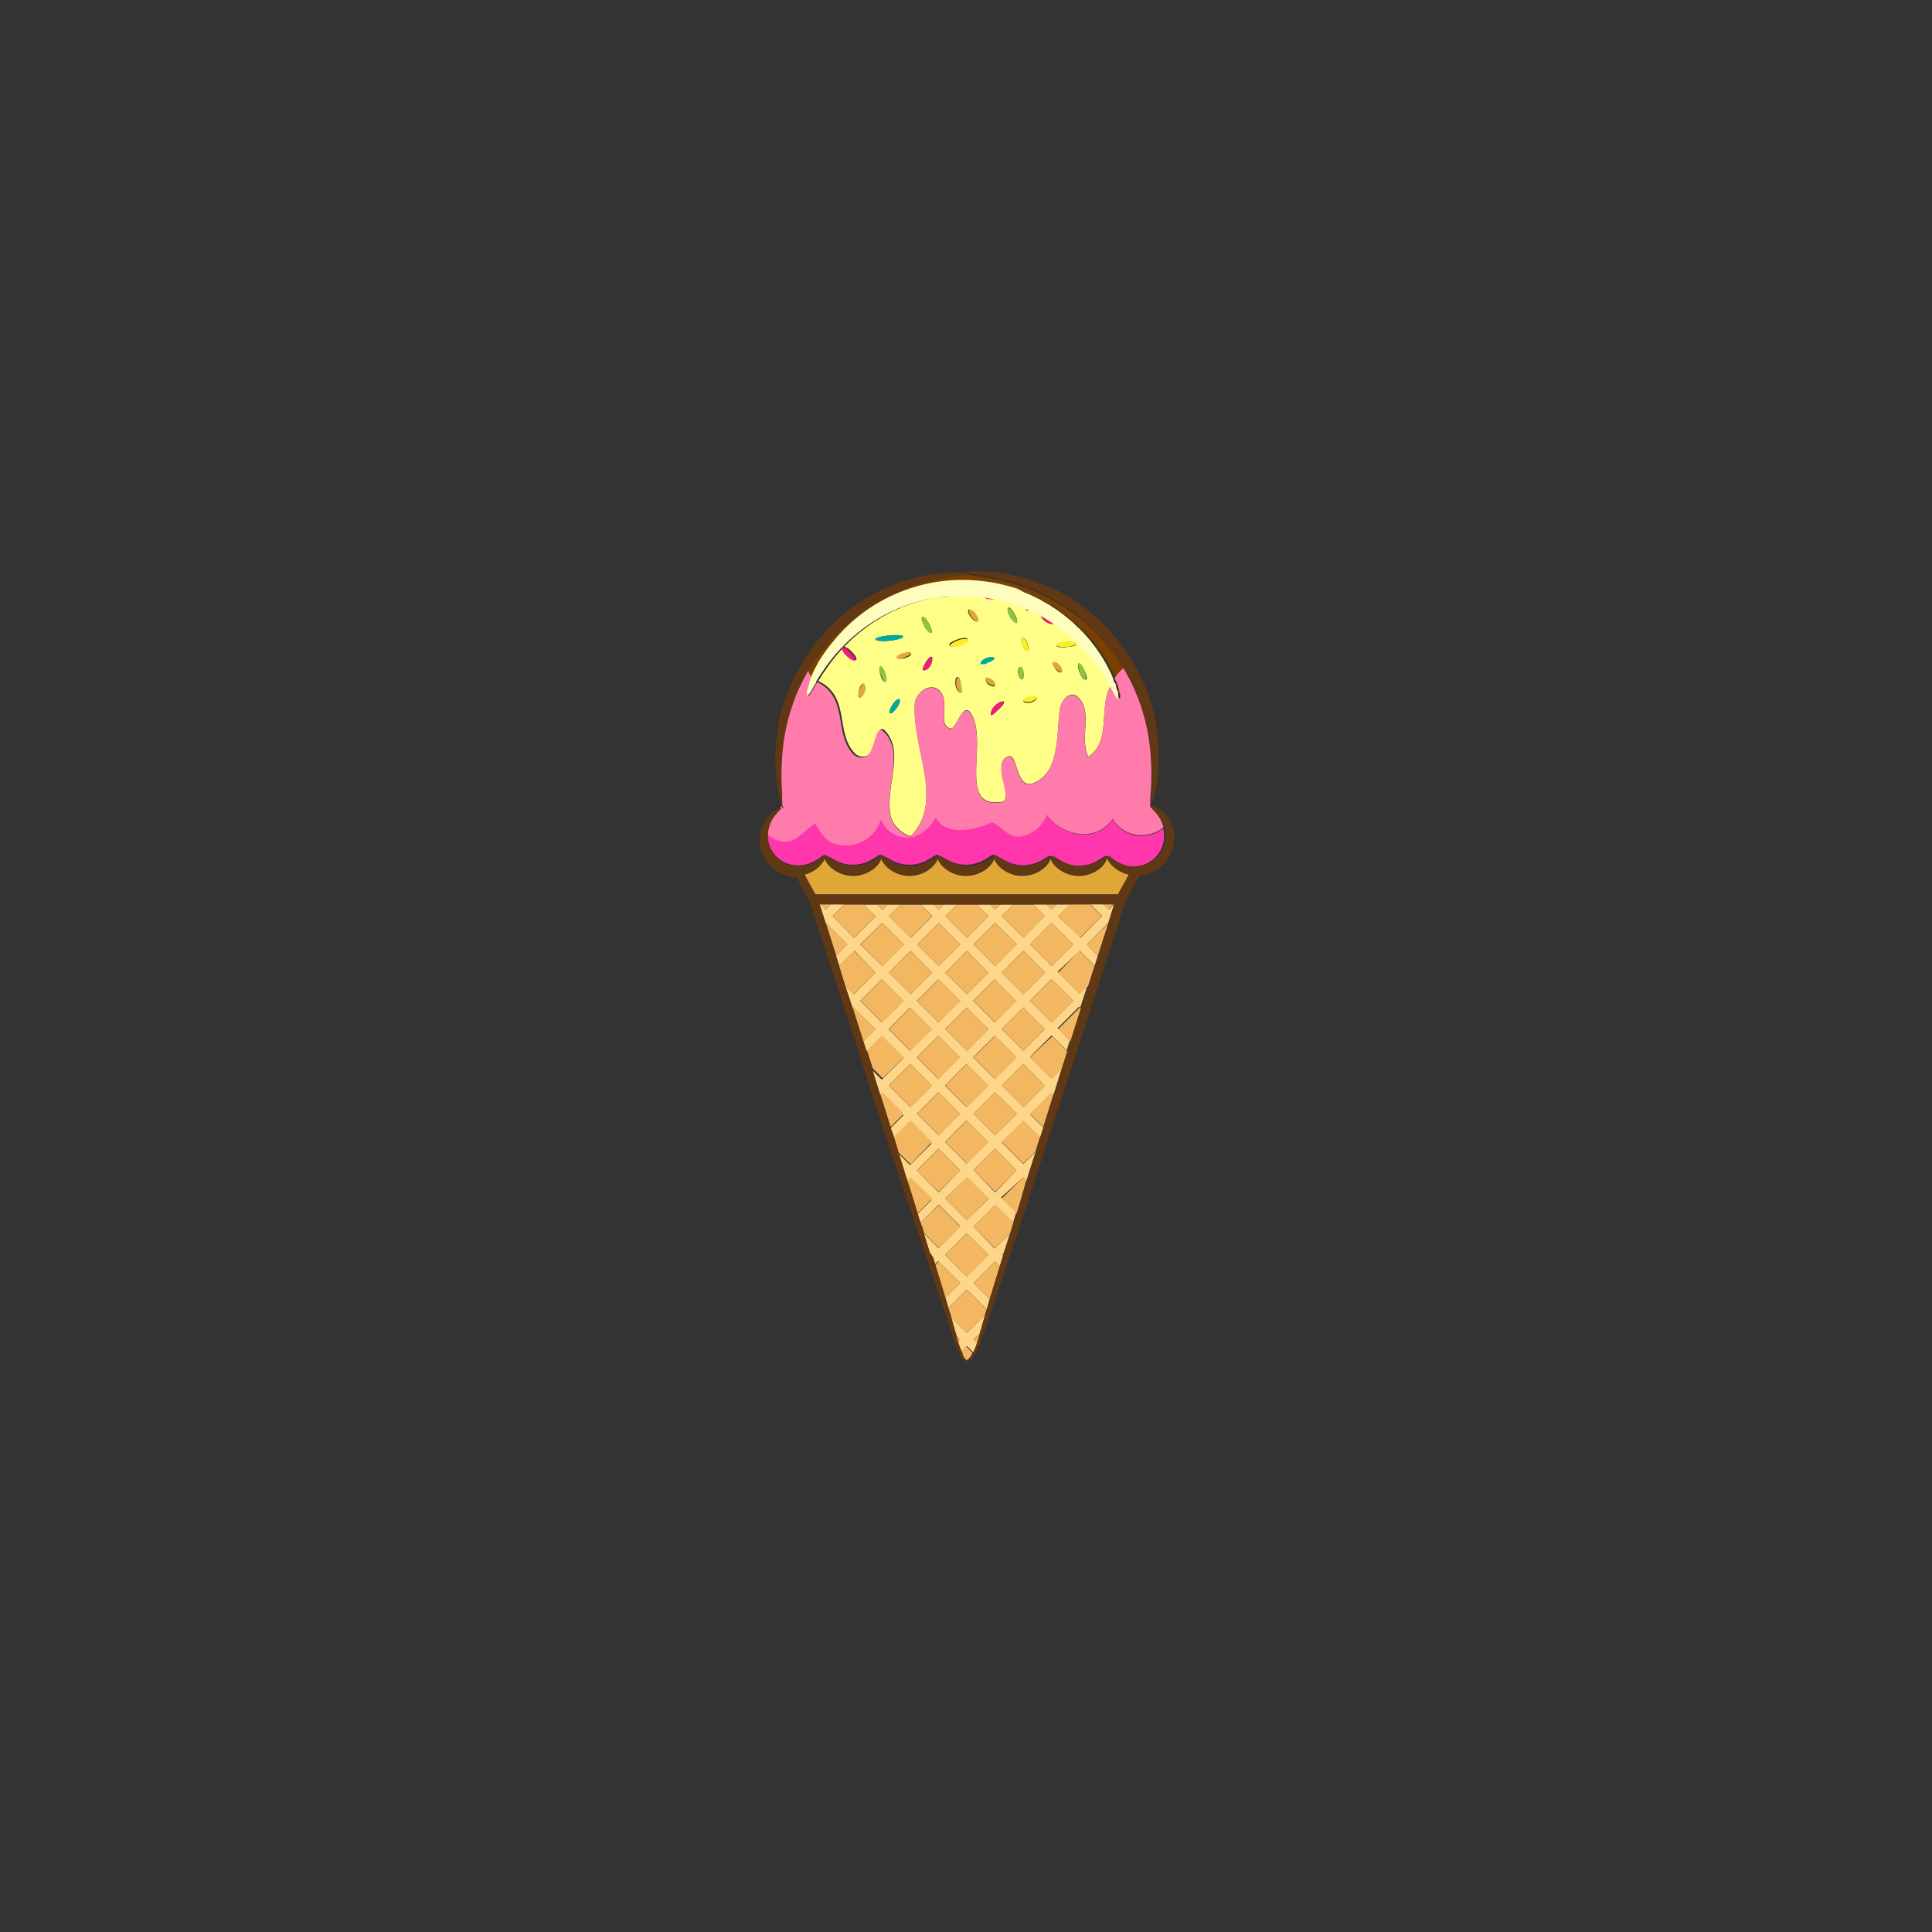 <svg xmlns="http://www.w3.org/2000/svg" xmlns:xlink="http://www.w3.org/1999/xlink" viewBox="0 0 128 128"><rect x="0" y="0" width="128" height="128" fill="#333333" stroke="none"/><defs><style>.cls-1,.cls-2{fill:none;}.cls-1{clip-rule:evenodd;}.cls-3{isolation:isolate;}.cls-4{clip-path:url(#clip-path);}.cls-5{clip-path:url(#clip-path-2);}.cls-6{fill:url(#linear-gradient);}.cls-7,.cls-8{opacity:0.52;mix-blend-mode:screen;}.cls-7{fill:url(#linear-gradient-2);}.cls-8{fill:url(#linear-gradient-3);}.cls-12,.cls-9{opacity:0.5;}.cls-10{clip-path:url(#clip-path-3);}.cls-11,.cls-12,.cls-13,.cls-14,.cls-15{fill-rule:evenodd;}.cls-11{fill:url(#Áåçûìÿííûé_ãðàäèåíò_97);}.cls-12,.cls-13{mix-blend-mode:multiply;}.cls-12{fill:url(#Áåçûìÿííûé_ãðàäèåíò_36);}.cls-13{opacity:0.3;fill:url(#Áåçûìÿííûé_ãðàäèåíò_36-2);}.cls-14{fill:url(#Áåçûìÿííûé_ãðàäèåíò_48);}.cls-15{fill:url(#Áåçûìÿííûé_ãðàäèåíò_83);}.cls-16{clip-path:url(#clip-path-4);}.cls-17{clip-path:url(#clip-path-5);}.cls-18{fill:#f6a1a6;}.cls-19{fill:#fdd689;}.cls-20{fill:#f3b761;}.cls-21{fill:#e0a736;}.cls-22{fill:#7b3f00;}.cls-23{fill:#ff8;}.cls-24{fill:#ff36ac;}.cls-25{fill:#ff7bac;}.cls-26{fill:#603813;}.cls-27{fill:#00a99d;}.cls-28{fill:#8cc63f;}.cls-29{fill:#fcee21;}.cls-30{fill:#ed1e79;}.cls-31{fill:#fffdbd;}</style><clipPath id="clip-path"><polygon class="cls-1" points="-105.49 -454.27 228.37 -454.27 228.37 -88.03 -105.49 -88.03 -105.49 -454.27 -105.49 -454.27"/></clipPath><clipPath id="clip-path-2"><rect class="cls-2" x="-325.22" y="-459.03" width="778.44" height="437.87"/></clipPath><linearGradient id="linear-gradient" x1="65.29" y1="-507.8" x2="65.29" y2="46.05" gradientUnits="userSpaceOnUse"><stop offset="0.01" stop-color="#7e1411"/><stop offset="1" stop-color="#6f002d"/></linearGradient><linearGradient id="linear-gradient-2" x1="1791.07" y1="-326.78" x2="2011.95" y2="-531.82" gradientTransform="matrix(-2.38, -0.48, -0.36, 1.78, 3931.25, 1380)" gradientUnits="userSpaceOnUse"><stop offset="0" stop-color="#b8b7b7" stop-opacity="0"/><stop offset="0.08" stop-color="#c2c1c1" stop-opacity="0.14"/><stop offset="0.22" stop-color="#d2d1d1" stop-opacity="0.37"/><stop offset="0.36" stop-color="#e0dfdf" stop-opacity="0.56"/><stop offset="0.5" stop-color="#ebebeb" stop-opacity="0.72"/><stop offset="0.63" stop-color="#f4f4f4" stop-opacity="0.84"/><stop offset="0.77" stop-color="#fafafa" stop-opacity="0.93"/><stop offset="0.89" stop-color="#fefefe" stop-opacity="0.98"/><stop offset="1" stop-color="#fff"/></linearGradient><linearGradient id="linear-gradient-3" x1="815.66" y1="-592.44" x2="1036.53" y2="-797.48" gradientTransform="matrix(2.38, -0.48, 0.36, 1.78, -1363.66, 1380)" xlink:href="#linear-gradient-2"/><clipPath id="clip-path-3"><rect class="cls-2" x="-325.22" y="-163.19" width="778.44" height="152.04"/></clipPath><linearGradient id="Áåçûìÿííûé_ãðàäèåíò_97" x1="-382.96" y1="-4.35" x2="498.33" y2="-4.35" gradientUnits="userSpaceOnUse"><stop offset="0" stop-color="#65028e"/><stop offset="1" stop-color="#9f2b84"/></linearGradient><linearGradient id="Áåçûìÿííûé_ãðàäèåíò_36" x1="71.91" y1="93.98" x2="71.91" y2="-80.6" gradientUnits="userSpaceOnUse"><stop offset="0" stop-color="#770064"/><stop offset="1" stop-color="#ba74ae"/></linearGradient><linearGradient id="Áåçûìÿííûé_ãðàäèåíò_36-2" x1="70.73" y1="107.6" x2="70.73" y2="-44.95" xlink:href="#Áåçûìÿííûé_ãðàäèåíò_36"/><linearGradient id="Áåçûìÿííûé_ãðàäèåíò_48" x1="64" y1="105.97" x2="64" y2="-124.39" gradientUnits="userSpaceOnUse"><stop offset="0.01" stop-color="#9c0244"/><stop offset="1" stop-color="#ff023e"/></linearGradient><linearGradient id="Áåçûìÿííûé_ãðàäèåíò_83" x1="-377.17" y1="30.21" x2="496.53" y2="30.21" gradientUnits="userSpaceOnUse"><stop offset="0" stop-color="#fc6b42"/><stop offset="0.89" stop-color="#ffe036"/><stop offset="0.97" stop-color="#ffa136"/></linearGradient><clipPath id="clip-path-4"><polygon class="cls-1" points="334.43 -454.27 669.43 -454.27 669.43 -88.03 334.43 -88.03 334.43 -454.27 334.43 -454.27"/></clipPath><clipPath id="clip-path-5"><rect class="cls-2" x="32" y="-579.12" width="940" height="528.75"/></clipPath></defs><g class="cls-3"><g id="Layer_1" data-name="Layer 1"><g class="cls-4"><g class="cls-5"><rect class="cls-6" x="-422.08" y="-507.8" width="974.75" height="553.85"/><rect class="cls-2" x="-421.23" y="-501.66" width="973.53" height="547.34"/><polygon class="cls-7" points="-644.49 -560.36 -274.41 60.14 32.15 11.21 -602.72 -571.07 -644.49 -560.36"/><polygon class="cls-8" points="796.71 -565.08 426.63 55.41 120.07 6.48 754.95 -575.79 796.71 -565.08"/><rect class="cls-2" x="-422.53" y="-503.76" width="973.06" height="547.34"/><g class="cls-9"><rect x="-422.53" y="-503.76" width="973.06" height="547.34"/></g></g><g class="cls-10"><path class="cls-11" d="M496.53,112.35A191.11,191.11,0,0,1,457,107.59h0c-14.51-3.19-25.71-6.6-47.91-5.49-20.13,1-27,2.39-34.32,3.87a209,209,0,0,1-28.82,3.9c-16.76,1.34-38.29.71-58.24-.22h-.06c-20.63-1-39.55-2.2-49.84-1.88-10,.3-20.9,1.67-34.85,2.84h-.09a477.85,477.85,0,0,1-55.19,1.52c-45.52-1.27-48.3-6.1-54.27-7a93.84,93.84,0,0,0-11-.82h-.06c-5.64-.18-12.23-.08-18.41.36a51.45,51.45,0,0,0-14,3,91,91,0,0,1-11.53,3.31c-10.67,2.2-35.42.21-38.81-.86s-3.43-5.22-8-6.26-34.67-1.26-43.78.2c-5.91,1-13.24,3-23.55,4.81a190.87,190.87,0,0,1-19.57,2.32c-21.52,1.47-55.84,1.26-64.95,0-5.82-.8-7.68-2.63-9.31-4a6.64,6.64,0,0,0-3.22-1.81c-4-.84-40.94-1.68-56.88-.43s-17.05,3.78-44.37,5.05c-23.11,1.08-58.08-.19-68.22-.6l-.65,0-.65,0-1.57-.07L-383-118.7c14-2.52,872.27-4.29,879.49,1.67C500.58-113.71,496.53,112.35,496.53,112.35Z"/><path class="cls-12" d="M-348.88,87s65.25-22,83.18-23.38,29.87,3.31,55.26,0,24.19-27.06,24.19-27.06,95-29.29,128-30.71c0,0,15.85,11.8,31.53,13.18S-4.33,2-4.33,2a167.21,167.21,0,0,1,57.9-3s4,8.25,30.55,5.21C84.12,4.19,99-.5,124.94,2s78.78,17.66,78.78,17.66,32.18,7.64,46,7,12.55-4.46,12.55-4.46S316.05,36.4,334,44.38s40,27.81,40,27.81S405.66,95,424.33,93.94,457,77.14,457,77.14L494.66,26.6,91.64-80.6l-294.3,23.19L-350.84-1Z"/><path class="cls-13" d="M57.34,107.6S60.19-11.91,65.8-44.95c0,0-10.35,123.17,18.32,149.06Z"/><path class="cls-14" d="M513.2-4.34,498.33,9.81s-1.8,19.7-13.51,26.79c0,0-25.39,38.34-57.49,47.7,0,0-20.87-1.54-92.91-45.52,0,0-1.57-.5-4.32-1.32-8.81-2.66-29.62-8.81-48.42-13.36,0,0-21.87-9.3-32-16-4.47-3-11-1.55-24.33-.08a286.78,286.78,0,0,1-30.69,1.76c-30,.14-51.43-8-66.8-10.83a51.86,51.86,0,0,0-8.25-1c-5.06-.13-8.78,0-12.21.2a173.39,173.39,0,0,1-27.28.27C65.47-2.44,57.23-6.3,44.25-8.83A123,123,0,0,0,23.85-11C11-11.46,6.29-10.53,4.31-9.18,2-7.67,3.1-5.61-.5-4.34S-19.36-2.23-35.12-1.52C-49.81-.87-64.83-.33-70.8.19c-8.63.78-19,5.36-30.86,9.63a163.27,163.27,0,0,1-16.17,5c-19.07,4.67-71.71,14-108.66,11.8A270.16,270.16,0,0,1-256,51.68s-23.14,9.91-63.46,16.1a189.22,189.22,0,0,0-29.42,14.08c-10.7,6.39-21.43,14.65-26.6,24.11,0,0-.68-9.1-1.69-23.65h0c-2.89-41.49-8.39-127.23-8.33-172.26v-1.6c0-6.92.21-12.81.56-17.34.06-.57.09-1.1.15-1.63.41-4.39,1-7.24,1.83-8.18,8.6-9.67,801.56-5.58,879.49,1.67,0,0,.23,1.15.62,3.23.12.52.23,1.09.35,1.73.45,2.28,1,5.29,1.69,8.83.12.55.2,1.1.32,1.68,4.38,23.11,12.18,66.18,13.72,87C513.58-9.85,513.61-6.26,513.2-4.34Z"/><path class="cls-15" d="M496.2,4.82l.33,1.44s-14.79,42.94-67,56.42c0,0-57.17-7.79-98.05-37.48,0,0-18.51.32-43.87-5.73S253-1,240.24-1.73,219,3.39,177.51,1s-51.14-9.38-58.62-9.93S84.54-5.27,70.74-7.15,15.84-22,8.36-21.69.15-13.16-11.41-10.27-77.51-7-85.73-5.73s-13.8,11.29-65,16.79-85.88,4.48-93.71,7.78-4.49,25-41.47,32.42-46.47,7.85-52.65,9.91-35.59,18.08-38.52,23c0-.61-.09-1.22-.12-1.85h0c2.25-4.68,32.49-21.13,38.64-23.2s15.7-2.47,52.65-9.91,32.48-31.1,40.34-34.4,43.7-.28,94.84-5.8,56.75-15.55,65-16.79S-23-9.43-11.41-12.33.91-23.48,8.36-23.75,56.9-11.09,70.74-9.21s40.67-2.29,48.15-1.74S136.07-3.38,177.51-1s50-3.49,62.73-2.77,22.05,15.14,47.41,21.2,43.87,5.73,43.87,5.73c43.81,30.21,98.7,35.58,98.7,35.58C473.2,45.68,493.45,10.1,496.2,4.82Z"/></g></g><g class="cls-16"><g class="cls-17"><polygon class="cls-18" points="913.22 44.84 86.92 44.84 86.22 -123.51 908.45 -126.43 913.22 44.84"/></g></g><path class="cls-19" d="M54.71,61.14l1.43,1.43-.75.75.21.67,1-1L58,64.44l-1.43,1.43L56,65.32l.48,1.5.07-.07L58,68.18,57.2,69l.22.67,1-1,1.43,1.43-1.43,1.43-.66-.66.3,1c.08.24.15.48.23.72l.13-.13,1.43,1.43-.87.88.21.67,1.1-1.11,1.43,1.43-1.43,1.43-.8-.8.59,1.89.21-.21,1.43,1.43-1,1L61,81l1.19-1.19,1.43,1.43L62.19,82.7l-1-1c.13.44.27.86.39,1.27l.14.14-.07.08c.07.23.14.45.2.67l.31-.31L63.62,85l-1.07,1.07.2.68,1.31-1.31,1.31,1.31c.07-.21.13-.44.2-.68L64.5,85l1.43-1.43.31.31.21-.67-.08-.08.14-.14.4-1.27-1,1L64.5,81.27l1.43-1.43L67.12,81l.21-.67-1-1L67.8,78l.21.21q.28-.92.6-1.89l-.81.8-1.43-1.43,1.43-1.43,1.11,1.11.21-.67-.88-.88,1.43-1.43.13.13c.08-.24.16-.48.23-.72l.31-1-.67.66-1.43-1.43,1.43-1.43,1,1,.21-.67-.81-.81,1.43-1.43.07.07.49-1.5-.56.55-1.43-1.43L71.54,63l1,1,.21-.67L72,62.57l1.43-1.43h0l.39-1.24h0l-.36.35-.35-.35h-.88l.79.79-1.43,1.43L70.11,60.7l.79-.78H70l-.34.34-.33-.34h-.88l.77.77L67.8,62.13,66.37,60.7l.78-.77h-.89l-.33.33-.33-.33h-.88l.77.77-1.43,1.43L62.63,60.7l.77-.77h-.88l-.33.33-.33-.33H61l.77.77-1.43,1.43L58.89,60.7l.78-.77h-.88l-.34.34-.34-.34h-.88l.78.78-1.43,1.43L55.15,60.7l.79-.79h-.88l-.35.35-.35-.35H54.3l.4,1.24ZM57,66.31l1.43-1.43,1.43,1.43-1.43,1.43Zm1.87,1.87,1.43-1.43,1.43,1.43-1.43,1.43Zm3.74,3.74,1.43-1.43,1.43,1.43-1.43,1.43Zm2.86,3.74-1.43,1.43-1.43-1.43,1.43-1.43Zm-3.3-4.18-1.43-1.43,1.43-1.43,1.43,1.43Zm2.31-1.43,1.43-1.43,1.43,1.43-1.43,1.43Zm0-3.74,1.43-1.43,1.43,1.43-1.43,1.43Zm1,1.87-1.43,1.43-1.43-1.43,1.43-1.43Zm-3.3-.44-1.43-1.43,1.43-1.43,1.43,1.43Zm-3.3,4.18,1.43-1.43,1.43,1.43-1.43,1.43Zm1.87,1.87,1.43-1.43,1.43,1.43-1.43,1.43Zm0,3.74,1.43-1.43,1.43,1.43L62.19,79Zm4.73,5.61-1.43,1.43-1.43-1.43,1.43-1.43Zm-1.43-2.31L62.63,79.4,64.06,78l1.43,1.43Zm3.3-3.3L65.93,79,64.5,77.53l1.43-1.43Zm-1.43-2.31L64.5,73.79l1.43-1.43,1.43,1.43Zm3.3-3.3L67.8,73.35l-1.43-1.43,1.43-1.43ZM67.8,69.61l-1.43-1.43,1.43-1.43,1.43,1.43Zm3.3-3.3-1.43,1.43-1.43-1.43,1.43-1.43Zm-1.43-5.17,1.43,1.43L69.67,64l-1.43-1.43Zm-.44,3.3L67.8,65.87l-1.43-1.43L67.8,63Zm-3.3-3.3,1.43,1.43L65.93,64,64.5,62.57Zm-.44,3.3-1.43,1.43-1.43-1.43L64.06,63Zm-3.3-3.3,1.43,1.43L62.19,64l-1.43-1.43Zm-.44,3.3-1.43,1.43-1.43-1.43L60.32,63Zm-3.3-3.3,1.43,1.43L58.45,64,57,62.57Z"/><path class="cls-19" d="M62.85,87.1c.1.32.18.61.26.89,0,.12.07.24.1.35l.41.41-.23.23h0a6.06,6.06,0,0,0,.25.62l.42-.42.42.42a4.39,4.39,0,0,0,.25-.62h0l-.23-.23.42-.41c0-.11.06-.23.1-.35.07-.28.16-.57.25-.89l-1.21,1.21Z"/><rect class="cls-20" x="59.31" y="63.43" width="2.02" height="2.02" transform="translate(-27.9 61.53) rotate(-45)"/><rect class="cls-20" x="57.44" y="65.3" width="2.02" height="2.02" transform="translate(-29.77 60.75) rotate(-45)"/><path class="cls-20" d="M56.58,66.75l-.07.07L57.2,69l.81-.81Z"/><path class="cls-20" d="M60.32,78l-.21.21c.24.76.47,1.48.68,2.18l1-1Z"/><rect class="cls-20" x="66.79" y="67.17" width="2.02" height="2.02" transform="translate(-28.35 67.91) rotate(-45)"/><path class="cls-20" d="M68.24,70.05l1.43,1.43.67-.66.37-1.16-1-1Z"/><rect class="cls-20" x="61.18" y="61.56" width="2.02" height="2.02" transform="translate(-26.03 62.3) rotate(-45)"/><rect class="cls-20" x="63.05" y="63.43" width="2.02" height="2.02" transform="translate(-26.8 64.17) rotate(-45)"/><rect class="cls-20" x="64.92" y="65.3" width="2.02" height="2.02" transform="translate(-27.58 66.04) rotate(-45)"/><rect class="cls-20" x="66.79" y="63.43" width="2.02" height="2.02" transform="translate(-25.71 66.82) rotate(-45)"/><rect class="cls-20" x="68.66" y="65.3" width="2.02" height="2.02" transform="translate(-26.48 68.69) rotate(-45)"/><path class="cls-20" d="M70.11,68.18l.81.81.69-2.17-.07-.07Z"/><rect class="cls-20" x="61.18" y="76.52" width="2.02" height="2.02" transform="translate(-36.61 66.69) rotate(-45)"/><rect class="cls-20" x="64.92" y="61.56" width="2.02" height="2.02" transform="translate(-24.93 64.95) rotate(-45)"/><rect class="cls-20" x="63.05" y="74.65" width="2.02" height="2.02" transform="translate(-34.74 67.46) rotate(-45)"/><rect class="cls-20" x="64.92" y="76.52" width="2.02" height="2.02" transform="translate(-35.51 69.33) rotate(-45)"/><path class="cls-20" d="M66.37,79.4l1,1L68,78.18,67.8,78Z"/><rect class="cls-20" x="59.31" y="70.91" width="2.02" height="2.02" transform="translate(-33.19 63.72) rotate(-45)"/><rect class="cls-20" x="63.05" y="67.17" width="2.02" height="2.02" transform="translate(-29.45 65.27) rotate(-45)"/><path class="cls-20" d="M58.45,72.36l-.13.13c.24.75.46,1.47.69,2.18l.87-.88Z"/><rect class="cls-20" x="61.18" y="69.04" width="2.02" height="2.02" transform="translate(-31.32 64.49) rotate(-45)"/><rect class="cls-20" x="61.18" y="65.3" width="2.02" height="2.02" transform="translate(-28.67 63.4) rotate(-45)"/><path class="cls-20" d="M64.06,62.13l1.43-1.43-.77-.77H63.4l-.77.77Z"/><rect class="cls-20" x="66.79" y="70.91" width="2.02" height="2.02" transform="translate(-31 69.01) rotate(-45)"/><rect class="cls-20" x="64.92" y="69.04" width="2.02" height="2.02" transform="translate(-30.22 67.14) rotate(-45)"/><path class="cls-20" d="M68.24,73.79l.88.88c.22-.71.45-1.43.68-2.18l-.13-.13Z"/><rect class="cls-20" x="64.92" y="72.78" width="2.02" height="2.02" transform="translate(-32.87 68.23) rotate(-45)"/><rect class="cls-20" x="61.18" y="72.78" width="2.02" height="2.02" transform="translate(-33.96 65.59) rotate(-45)"/><rect class="cls-20" x="63.05" y="70.91" width="2.02" height="2.02" transform="translate(-32.09 66.36) rotate(-45)"/><rect class="cls-20" x="59.31" y="67.17" width="2.02" height="2.02" transform="translate(-30.54 62.62) rotate(-45)"/><path class="cls-20" d="M66.37,75.66l1.43,1.43.81-.8.3-1L67.8,74.23Z"/><path class="cls-20" d="M61.75,75.66l-1.43-1.43-1.1,1.11.3,1,.8.8Z"/><path class="cls-20" d="M59.88,70.05l-1.43-1.43-1,1,.37,1.16.66.66Z"/><path class="cls-20" d="M72,62.57l.75.75.7-2.17h0Z"/><path class="cls-20" d="M56.58,62.13,58,60.7l-.78-.78H55.94l-.79.79Z"/><path class="cls-20" d="M71.54,62.13,73,60.7l-.79-.79H70.9l-.79.78Z"/><path class="cls-20" d="M55.06,59.91h-.7l.35.35Z"/><path class="cls-20" d="M54.71,61.14h0l.69,2.17.75-.75Z"/><path class="cls-20" d="M62.19,83.58l-.31.31c.25.8.47,1.53.67,2.19L63.62,85Z"/><path class="cls-20" d="M64.5,85l1.07,1.07c.2-.66.43-1.39.67-2.19l-.31-.31Z"/><rect class="cls-20" x="63.05" y="82.13" width="2.02" height="2.02" transform="translate(-40.03 69.65) rotate(-45)"/><path class="cls-20" d="M70,59.92h-.67l.33.34Z"/><path class="cls-20" d="M62.52,59.93h-.66l.33.33Z"/><path class="cls-20" d="M63.64,89.61a.16.16,0,0,0,0,.07,1,1,0,0,0,.26.36.27.27,0,0,0,.12.08.33.33,0,0,0,.13-.08,1.19,1.19,0,0,0,.26-.36l0-.07-.42-.42Z"/><path class="cls-20" d="M63.21,88.34c.06.24.12.45.18.64l.23-.23Z"/><path class="cls-20" d="M62.75,86.76c0,.12.07.23.1.34l1.21,1.21,1.21-1.21c0-.11.07-.22.1-.34l-1.31-1.31Z"/><path class="cls-20" d="M64.73,89c.06-.19.12-.4.19-.64l-.42.41Z"/><path class="cls-20" d="M73.77,59.91h-.71l.35.35Z"/><path class="cls-20" d="M61.61,83l.07.22.07-.08Z"/><path class="cls-20" d="M63.62,81.27l-1.43-1.43L61,81c0,.17.11.34.16.5l.06.2,1,1Z"/><path class="cls-20" d="M64.5,81.27l1.43,1.43,1-1,.06-.2.15-.5-1.19-1.19Z"/><rect class="cls-20" x="63.05" y="78.39" width="2.02" height="2.02" transform="translate(-37.38 68.56) rotate(-45)"/><path class="cls-20" d="M58,64.44,56.58,63l-1,1L56,65.32l.55.55Z"/><path class="cls-20" d="M60.32,62.13l1.43-1.43L61,59.93H59.67l-.78.77Z"/><rect class="cls-20" x="57.44" y="61.56" width="2.02" height="2.02" transform="translate(-27.12 59.66) rotate(-45)"/><path class="cls-20" d="M66.26,59.93H65.6l.33.33Z"/><path class="cls-20" d="M67.8,62.13l1.43-1.43-.77-.77H67.15l-.78.77Z"/><path class="cls-20" d="M58.79,59.92h-.68l.34.34Z"/><path class="cls-20" d="M70.11,64.44l1.43,1.43.56-.55L72.52,64l-1-1Z"/><rect class="cls-20" x="68.66" y="61.56" width="2.02" height="2.02" transform="translate(-23.84 67.59) rotate(-45)"/><path class="cls-20" d="M66.45,83.22l.06-.22-.14.14Z"/><path class="cls-21" d="M73.08,57.34a1.93,1.93,0,0,1-.64.47,2.2,2.2,0,0,1-1.92,0,2,2,0,0,1-.64-.47,1.34,1.34,0,0,1-.27-.43,1.34,1.34,0,0,1-.27.43,2,2,0,0,1-.64.47,2.2,2.2,0,0,1-1.92,0,2,2,0,0,1-.64-.47,1.34,1.34,0,0,1-.27-.43,1.34,1.34,0,0,1-.27.43,2,2,0,0,1-.64.47,2.2,2.2,0,0,1-1.92,0,2,2,0,0,1-.64-.47,1.34,1.34,0,0,1-.27-.43,1.34,1.34,0,0,1-.27.43,2,2,0,0,1-.64.47,2.2,2.2,0,0,1-1.92,0,2,2,0,0,1-.64-.47,1.34,1.34,0,0,1-.27-.43,1.34,1.34,0,0,1-.27.43,2,2,0,0,1-.64.47,2.2,2.2,0,0,1-1.92,0,1.93,1.93,0,0,1-.64-.47,1.26,1.26,0,0,1-.28-.44s0,0,0,0a.79.79,0,0,1-.08.16,2,2,0,0,1-.7.66,2.62,2.62,0,0,1-.56.23L54,59.26l4.73,0h10.6l4.73,0,.73-1.32a2.29,2.29,0,0,1-.67-.26,2,2,0,0,1-.7-.66.79.79,0,0,1-.08-.16s0,0,0,0A1.26,1.26,0,0,1,73.08,57.34Z"/><path class="cls-22" d="M63.77,38l-.65.1a15.32,15.32,0,0,0-2.33.5l-.37.12-.37.13c-.26.09-.52.21-.79.32a14.08,14.08,0,0,0-1.65.89A12.57,12.57,0,0,0,54.44,43a13.92,13.92,0,0,0-1,1.4,1.41,1.41,0,0,0,.28.56l.16-.39.32-.62a10.68,10.68,0,0,1,1-1.4,10.92,10.92,0,0,1,3.43-2.82,11.12,11.12,0,0,1,5.29-1.27,11.77,11.77,0,0,1,2.82.39l.66.19.62.24a5.42,5.42,0,0,1,.6.26l.29.14.15.07.13.08.54.31.51.34c.16.12.33.23.47.35l.44.36c.15.12.27.26.4.38l.2.18.09.1.09.09.34.38c0,.07.11.13.16.19l.14.19a7.67,7.67,0,0,1,.52.73,7.75,7.75,0,0,1,.41.69c.12.22.23.43.31.62l.09.21a3.44,3.44,0,0,1,.57-.64A15.43,15.43,0,0,0,73.56,43a12.57,12.57,0,0,0-3.17-2.85,14.08,14.08,0,0,0-1.65-.89c-.27-.11-.53-.23-.79-.32l-.37-.13-.37-.12a15.32,15.32,0,0,0-2.33-.5l-.65-.1C64.08,38,64,38,64,38S63.92,38,63.77,38Z"/><path class="cls-23" d="M73,44.37a7.21,7.21,0,0,0-.45-.6,7.92,7.92,0,0,0-.55-.65L71.87,43l-.17-.16-.33-.33-.09-.09-.09-.08L71,42.13l-.39-.33-.43-.31a2.8,2.8,0,0,0-.4-.27.17.17,0,0,1,0,.07c0,.09-.31.06-.55-.14a.65.65,0,0,1-.29-.42l-.2-.11-.13-.07-.13-.06-.27-.12h0c-.09.08-.17.12-.21.08s0-.1,0-.19l-.28-.1-.57-.21-.61-.16a5.23,5.23,0,0,0-.54-.12h0c-.3.06-.56,0-.58-.06a.07.07,0,0,1,0-.06,10.88,10.88,0,0,0-1.41-.1c-.35,0-.71,0-1.06,0a1.09,1.09,0,0,1-.45.07h-.07c-.34.05-.67.1-1,.18a12.1,12.1,0,0,0-1.79.58l-.15.08-.18.07-.16.07a11.44,11.44,0,0,0-3.21,2.34,1.1,1.1,0,0,1,.48.33c.24.23.38.48.31.55s-.32-.06-.56-.3a1.32,1.32,0,0,1-.33-.48h0a12.46,12.46,0,0,0-1,1.23c-.13.2-.26.38-.38.55l-.24.4,0,0c2.12,1,1.12,3.37,2.37,4.74a.73.73,0,0,0,1,.12c.5-.5.5-2,1-1.62C60,49.79,58.64,52,59,54c.13.87,1.25,1.5,1.37,1.37,2.25-2.37,0-5.86.25-8.85.13-.62.88-1.25,1.5-.87,1,.75-.12,2.37.87,2.62.38,0,.75-1.62,1.25-1.13,1.37,1.75-.87,6.36,2,6,1.13,0-.62-2.49.5-3,.75-.38.5,2.24,1.75,1.74,1.74-.75,1.49-3.11,1.74-5,.13-.49.63-1.12,1.13-.74,1.12,1,.12,2.62.74,4,1.5-1,.75-3.12,1.38-4.49a2.07,2.07,0,0,1,.15-.34l-.25-.42ZM57.28,45.82c-.09.28-.28.44-.36.39s-.05-.26,0-.5.16-.42.26-.42S57.36,45.54,57.28,45.82ZM58,42.35c0-.1.4-.2.9-.25s.92,0,.94.07-.39.23-.9.28S58,42.45,58,42.35Zm.64,2.83c-.1,0-.24-.19-.31-.46s-.07-.53,0-.56.23.18.31.46S58.73,45.16,58.64,45.18Zm.78,1.7c-.17.26-.37.42-.45.37s0-.31.16-.56.38-.42.46-.36S59.6,46.63,59.42,46.88Zm.51-3.27c-.27.07-.51,0-.53,0s.18-.22.44-.29.5-.07.53,0S60.21,43.53,59.93,43.61Zm1.2-2.75c.09,0,.26.17.42.45s.23.55.15.61-.3-.14-.46-.44S61,40.9,61.13,40.86Zm.5,3.24a.83.83,0,0,1-.28.28c-.1,0-.17,0-.2,0s.05-.28.18-.49.27-.4.37-.38.07.08.06.19A.75.75,0,0,1,61.63,44.1Zm2,1.79c-.08,0-.27-.16-.32-.47s0-.58.14-.57.16.24.2.51S63.77,45.85,63.68,45.89Zm-.06-3.15c-.33.12-.63.14-.67,0s.21-.26.55-.38.63-.14.66,0S63.94,42.62,63.62,42.74Zm1.18-1.58c-.08.06-.27-.06-.43-.27s-.23-.43-.15-.49.27.06.43.27S64.87,41.1,64.8,41.16ZM65.07,44s0,0-.07,0a.1.1,0,0,1,0-.07.23.23,0,0,1,.07-.14.45.45,0,0,1,.13-.11.76.76,0,0,1,.18-.09c.27-.1.51,0,.53,0s-.18.2-.41.28l-.16.05-.14,0Zm.23,1c.06-.08.24,0,.41.08s.25.29.19.37-.24,0-.4-.09S65.24,45,65.3,44.93ZM66.16,47l-.29.27c-.08.06-.14.11-.19.09s-.06-.1,0-.22a.94.94,0,0,1,.25-.4c.27-.24.54-.32.59-.25S66.38,46.81,66.16,47Zm1.59-4.76c.09,0,.23.13.32.38s.08.46,0,.49-.24-.13-.33-.38S67.65,42.29,67.75,42.26Zm-.39-1c-.07,0-.29-.11-.45-.39s-.19-.55-.1-.59.26.16.41.42S67.44,41.22,67.36,41.28ZM67.7,45c-.1,0-.2-.16-.24-.37s0-.41.11-.43.2.14.24.37S67.8,45,67.7,45Zm.88,1.41a1.1,1.1,0,0,1-.27.14.68.68,0,0,1-.37,0c-.1,0-.14-.09-.13-.13s.06-.08.12-.11a1.62,1.62,0,0,1,.26-.12,1.08,1.08,0,0,1,.34,0c.09,0,.15.06.16.11S68.64,46.33,68.58,46.38Zm1.75-1.88c-.08.06-.25,0-.4-.21s-.22-.34-.16-.41.27,0,.43.18S70.4,44.44,70.33,44.5Zm.32-1.64c-.36,0-.65,0-.66-.12s.27-.2.63-.23.65,0,.66.13S71,42.84,70.65,42.86ZM72,45s0,0,0,0l0,0h0s0,0,0,0,0,0,0,0a0,0,0,0,1,0,0l0,0s0,0-.06,0L71.77,45a1.93,1.93,0,0,1-.22-.39c-.13-.32-.17-.61-.08-.65s.27.19.41.52a1.77,1.77,0,0,1,.12.43s0,.06,0,.08A0,0,0,0,1,72,45Z"/><path class="cls-24" d="M73.72,54.28C72.6,55.9,70.36,55.4,69.36,54a2.26,2.26,0,0,1-1.62,1.37c-1,.25-1.75-1.12-2.12-.87-1.12.5-3,.87-3.61-.37a2.68,2.68,0,0,1-1.38,1.24,1.87,1.87,0,0,1-2.24-1.12,2.43,2.43,0,0,1-3,1.62c-.63-.12-1-.75-1.37-1.37-.88.62-1.38,1.5-2.5,1.12a2.19,2.19,0,0,1-.67-.39.49.49,0,0,0,0,.17,2,2,0,0,0,.49,1.24,2,2,0,0,0,1.16.66,2.09,2.09,0,0,0,1.13-.1,2.68,2.68,0,0,0,.71-.39c.16-.12.26-.19.3-.17s.28.11.59.29a2.46,2.46,0,0,0,2.56,0c.31-.18.5-.34.59-.29s.28.11.59.29a2.46,2.46,0,0,0,2.56,0c.31-.18.5-.34.59-.29s.28.11.59.29a2.46,2.46,0,0,0,2.56,0c.31-.18.5-.34.59-.29s.28.11.59.29A2.46,2.46,0,0,0,69,57c.31-.18.51-.34.59-.29s.28.11.59.29a2.46,2.46,0,0,0,2.56,0c.31-.18.51-.34.59-.29s.14,0,.3.17a2.68,2.68,0,0,0,.71.39,2.09,2.09,0,0,0,1.13.1,2,2,0,0,0,1.16-.66,2,2,0,0,0,.49-1.24,1.88,1.88,0,0,0-.06-.59A2.24,2.24,0,0,1,73.72,54.28Z"/><path class="cls-25" d="M76.24,52.51a15.81,15.81,0,0,0,0-2.38,13,13,0,0,0-.68-3.44,12.88,12.88,0,0,0-1.13-2.43,3.44,3.44,0,0,0-.57.64c0,.12.09.23.13.33s.06.16.08.24l.06.21c0,.13.06.24.08.33s0,.28,0,.29-.1-.06-.19-.22a2.24,2.24,0,0,1-.17-.29l-.1-.18-.13-.21,0-.06a2.07,2.07,0,0,0-.15.34c-.63,1.37.12,3.49-1.38,4.49-.62-1.37.38-3-.74-4-.5-.38-1,.25-1.13.74-.25,1.88,0,4.24-1.74,5-1.25.5-1-2.12-1.75-1.74-1.12.5.63,3-.5,3-2.86.37-.62-4.24-2-6-.5-.49-.87,1.13-1.25,1.13-1-.25.13-1.87-.87-2.62-.62-.38-1.37.25-1.5.87-.25,3,2,6.48-.25,8.85-.12.13-1.24-.5-1.37-1.37-.37-2,1-4.24-.5-5.61-.49-.37-.49,1.12-1,1.62a.73.73,0,0,1-1-.12c-1.25-1.37-.25-3.74-2.37-4.74l0,0,0,.07-.13.2-.1.19c-.07.11-.12.21-.17.28s-.17.23-.21.22,0-.11,0-.29a3.4,3.4,0,0,1,.09-.33l.06-.21.09-.23.06-.15a1.41,1.41,0,0,1-.28-.56,12.22,12.22,0,0,0-1.08,2.34,13,13,0,0,0-.68,3.44,15.81,15.81,0,0,0,0,2.38c.06.57.09.88,0,.9s-.06.13-.2.27a2.94,2.94,0,0,0-.49.65,2.16,2.16,0,0,0-.25.93,2.19,2.19,0,0,0,.67.39c1.12.38,1.62-.5,2.5-1.12.37.62.74,1.25,1.37,1.37a2.43,2.43,0,0,0,3-1.62,1.87,1.87,0,0,0,2.24,1.12A2.68,2.68,0,0,0,62,54.16c.62,1.24,2.49.87,3.61.37.37-.25,1.12,1.12,2.12.87A2.26,2.26,0,0,0,69.36,54c1,1.37,3.24,1.87,4.36.25a2.24,2.24,0,0,0,3.36.56,1.93,1.93,0,0,0-.19-.51,2.94,2.94,0,0,0-.49-.65c-.14-.14-.23-.23-.2-.27S76.18,53.08,76.24,52.51Z"/><path class="cls-26" d="M77.3,54.06a1.8,1.8,0,0,0-.75-.6.54.54,0,0,0-.33-.07,3.2,3.2,0,0,0,.29-.83,10.48,10.48,0,0,0,.26-2.45,12,12,0,0,0-.55-3.62,12.25,12.25,0,0,0-2.11-4,12.61,12.61,0,0,0-3.38-3A11.94,11.94,0,0,0,69,38.68c-.29-.11-.57-.22-.84-.3l-.4-.12-.39-.1a10.08,10.08,0,0,0-2.44-.29,5.58,5.58,0,0,0-.67,0c-.15,0-.23,0-.23.07s.08.05.23.07l.65.1a15.32,15.32,0,0,1,2.33.5l.37.12.37.13c.26.09.52.21.79.32a14.08,14.08,0,0,1,1.65.89A12.57,12.57,0,0,1,73.56,43a15.43,15.43,0,0,1,.91,1.31,12.88,12.88,0,0,1,1.13,2.43,13,13,0,0,1,.68,3.44,15.81,15.81,0,0,1,0,2.38c-.06.57-.09.88,0,.9s.06.13.2.27a2.94,2.94,0,0,1,.49.65,1.93,1.93,0,0,1,.19.51,1.88,1.88,0,0,1,.06.59,2,2,0,0,1-.49,1.24,2,2,0,0,1-1.16.66,2.09,2.09,0,0,1-1.13-.1,2.68,2.68,0,0,1-.71-.39c-.16-.12-.26-.19-.3-.17s-.28.11-.59.29a2.46,2.46,0,0,1-2.56,0c-.31-.18-.5-.34-.59-.29s-.28.11-.59.29a2.46,2.46,0,0,1-2.56,0c-.31-.18-.5-.34-.59-.29s-.28.11-.59.29a2.46,2.46,0,0,1-2.56,0c-.31-.18-.5-.34-.59-.29s-.28.11-.59.29A2.46,2.46,0,0,1,59,57c-.31-.18-.51-.34-.59-.29s-.28.11-.59.29a2.46,2.46,0,0,1-2.56,0c-.31-.18-.51-.34-.59-.29s-.14,0-.3.17a2.68,2.68,0,0,1-.71.39,2.09,2.09,0,0,1-1.13.1,2,2,0,0,1-1.16-.66,2,2,0,0,1-.49-1.24.49.49,0,0,1,0-.17,2.16,2.16,0,0,1,.25-.93,2.94,2.94,0,0,1,.49-.65c.14-.14.23-.23.2-.27s0-.33,0-.9a15.81,15.81,0,0,1,0-2.38,13,13,0,0,1,.68-3.44,12.22,12.22,0,0,1,1.08-2.34,13.92,13.92,0,0,1,1-1.4,12.57,12.57,0,0,1,3.17-2.85,14.08,14.08,0,0,1,1.65-.89c.27-.11.53-.23.79-.32l.37-.13.37-.12a15.32,15.32,0,0,1,2.33-.5l.65-.1c.15,0,.23,0,.23-.07s-.08,0-.23-.07a5.58,5.58,0,0,0-.67,0,10.08,10.08,0,0,0-2.44.29l-.39.1-.4.12c-.27.08-.55.19-.84.3a11.94,11.94,0,0,0-1.76.87,12.61,12.61,0,0,0-3.38,3,12.25,12.25,0,0,0-2.11,4,12,12,0,0,0-.55,3.62,10.48,10.48,0,0,0,.26,2.45,3.2,3.2,0,0,0,.29.83.54.54,0,0,0-.33.07,1.8,1.8,0,0,0-.75.6,2.26,2.26,0,0,0-.49,1.37,2.51,2.51,0,0,0,.13.88,2.36,2.36,0,0,0,.48.82,2.45,2.45,0,0,0,1.6.84l.21,0,.87,1.63c1.45,4.45,2.81,8.6,4,12.33s2.31,7,3.22,9.71,1.64,4.9,2.14,6.39c.12.37.23.71.34,1a4.44,4.44,0,0,0,.34.69,1,1,0,0,0,.33.35c.1.06.17,0,.16,0a.27.27,0,0,1-.12-.08,1,1,0,0,1-.26-.36.16.16,0,0,1,0-.07,6.06,6.06,0,0,1-.25-.62h0c-.06-.19-.12-.4-.18-.64s-.07-.23-.1-.35c-.08-.28-.16-.57-.26-.89,0-.11-.06-.22-.1-.34l-.2-.68c-.2-.66-.42-1.39-.67-2.19-.06-.22-.13-.44-.2-.67L61.61,83c-.12-.41-.26-.83-.39-1.27l-.06-.2c0-.16-.11-.33-.16-.5l-.21-.67c-.21-.7-.44-1.42-.68-2.18l-.59-1.89-.3-1L59,74.67c-.23-.71-.45-1.43-.69-2.18-.08-.24-.15-.48-.23-.72l-.3-1-.37-1.16L57.2,69l-.69-2.17L56,65.32,55.6,64l-.21-.67-.69-2.17-.4-1.24H73.82l-.39,1.24-.7,2.17-.21.67-.42,1.33-.49,1.5L70.92,69l-.21.67-.37,1.16-.31,1c-.07.24-.15.48-.23.72-.23.75-.46,1.47-.68,2.18l-.21.67-.3,1q-.31,1-.6,1.89l-.68,2.18-.21.67-.15.5-.06.2L66.51,83l-.06.22-.21.67c-.24.8-.47,1.53-.67,2.19-.07.24-.13.47-.2.68s-.07.23-.1.34c-.09.32-.18.61-.25.89,0,.12-.07.24-.1.35s-.13.45-.19.64h0a4.39,4.39,0,0,1-.25.62l0,.07a1.19,1.19,0,0,1-.26.36.33.33,0,0,1-.13.08s.07,0,.16,0a.93.93,0,0,0,.33-.35,4.39,4.39,0,0,0,.35-.69c.11-.29.21-.63.34-1l2.14-6.39L70.59,72l4-12.33L75.5,58h.08a2.45,2.45,0,0,0,1.6-.84,2.36,2.36,0,0,0,.48-.82,2.51,2.51,0,0,0,.13-.88A2.26,2.26,0,0,0,77.3,54.06Zm-3.21,5.2-4.73,0H58.76l-4.73,0-.74-1.35a2.62,2.62,0,0,0,.56-.23,2,2,0,0,0,.7-.66.79.79,0,0,0,.08-.16s0,0,0,0a1.26,1.26,0,0,0,.28.44,1.93,1.93,0,0,0,.64.47,2.2,2.2,0,0,0,1.92,0,2,2,0,0,0,.64-.47,1.34,1.34,0,0,0,.27-.43,1.34,1.34,0,0,0,.27.43,2,2,0,0,0,.64.47,2.2,2.2,0,0,0,1.92,0,2,2,0,0,0,.64-.47,1.34,1.34,0,0,0,.27-.43,1.34,1.34,0,0,0,.27.43,2,2,0,0,0,.64.47,2.2,2.2,0,0,0,1.92,0,2,2,0,0,0,.64-.47,1.34,1.34,0,0,0,.27-.43,1.34,1.34,0,0,0,.27.43,2,2,0,0,0,.64.47,2.2,2.2,0,0,0,1.92,0,2,2,0,0,0,.64-.47,1.34,1.34,0,0,0,.27-.43,1.34,1.34,0,0,0,.27.43,2,2,0,0,0,.64.47,2.2,2.2,0,0,0,1.92,0,1.93,1.93,0,0,0,.64-.47,1.26,1.26,0,0,0,.28-.44s0,0,0,0a.79.79,0,0,0,.08.16,2,2,0,0,0,.7.66,2.29,2.29,0,0,0,.67.26Z"/><path class="cls-27" d="M58.94,42.45c.51-.05.91-.18.9-.28s-.43-.12-.94-.07-.9.15-.9.25S58.43,42.5,58.94,42.45Z"/><path class="cls-28" d="M61.7,41.92c.08-.06,0-.32-.15-.61s-.33-.49-.42-.45-.05.32.11.62S61.61,42,61.7,41.92Z"/><path class="cls-29" d="M63.5,42.41c-.34.12-.58.29-.55.38s.34.07.67,0,.57-.29.54-.38S63.83,42.29,63.5,42.41Z"/><path class="cls-21" d="M64.22,40.4c-.08.06,0,.28.15.49s.35.33.43.27,0-.28-.15-.49S64.3,40.34,64.22,40.4Z"/><path class="cls-28" d="M66.81,40.3c-.09,0-.06.31.1.59s.38.44.45.39,0-.3-.14-.56S66.9,40.26,66.81,40.3Z"/><path class="cls-27" d="M65.45,43.9c.23-.08.42-.18.41-.28s-.26-.15-.53,0a.76.76,0,0,0-.18.09.45.45,0,0,0-.13.11.23.23,0,0,0-.07.14A.1.1,0,0,0,65,44s0,0,.07,0h.08l.14,0Z"/><path class="cls-28" d="M58.36,44.16c-.1,0-.11.28,0,.56s.21.48.31.46.1-.27,0-.56S58.45,44.13,58.36,44.16Z"/><path class="cls-27" d="M59.13,46.69c-.17.25-.24.5-.16.56s.28-.11.45-.37.25-.5.17-.55S59.3,46.43,59.13,46.69Z"/><path class="cls-28" d="M67.81,44.54c0-.23-.14-.39-.24-.37s-.14.21-.11.43.14.38.24.37S67.85,44.77,67.81,44.54Z"/><path class="cls-21" d="M69.77,43.88c-.06.07,0,.25.16.41s.32.27.4.21,0-.26-.13-.44S69.84,43.81,69.77,43.88Z"/><path class="cls-29" d="M70.62,42.51c-.36,0-.64.13-.63.23s.3.15.66.12.63-.12.63-.22S71,42.49,70.62,42.51Z"/><path class="cls-30" d="M56.64,43.75c.07-.07-.07-.32-.31-.55a1.1,1.1,0,0,0-.48-.33l-.1.1a1.32,1.32,0,0,0,.33.48C56.32,43.69,56.58,43.83,56.64,43.75Z"/><path class="cls-30" d="M65.91,46.76a.94.94,0,0,0-.25.4c0,.12,0,.2,0,.22s.11,0,.19-.09l.29-.27c.22-.21.4-.42.34-.51S66.18,46.52,65.91,46.76Z"/><path class="cls-29" d="M68.06,43.13c.09,0,.09-.25,0-.49s-.23-.42-.32-.38-.1.25,0,.49S68,43.17,68.06,43.13Z"/><path class="cls-21" d="M63.5,44.85c-.09,0-.2.25-.14.57s.24.52.32.47.07-.27,0-.53S63.6,44.87,63.5,44.85Z"/><path class="cls-30" d="M61.7,43.53c-.1,0-.23.16-.37.38s-.25.41-.18.49.1,0,.2,0a.83.83,0,0,0,.28-.28.75.75,0,0,0,.13-.38C61.77,43.61,61.74,43.54,61.7,43.53Z"/><path class="cls-21" d="M59.84,43.27c-.26.07-.46.19-.44.29s.26.12.53,0,.47-.23.44-.32S60.1,43.2,59.84,43.27Z"/><path class="cls-21" d="M57.2,45.29c-.1,0-.19.19-.26.42s-.1.45,0,.5.27-.11.36-.39S57.3,45.29,57.2,45.29Z"/><path class="cls-29" d="M68.53,46.13a1.08,1.08,0,0,0-.34,0,1.62,1.62,0,0,0-.26.12c-.06,0-.11.06-.12.11s0,.1.13.13a.68.68,0,0,0,.37,0,1.1,1.1,0,0,0,.27-.14c.06-.05.11-.1.11-.14S68.62,46.15,68.53,46.13Z"/><path class="cls-21" d="M65.9,45.38c.06-.08,0-.24-.19-.37s-.35-.16-.41-.08,0,.24.2.36S65.84,45.46,65.9,45.38Z"/><path class="cls-27" d="M62.85,39.49l-.52.06h.07A1.09,1.09,0,0,0,62.85,39.49Z"/><path class="cls-30" d="M69.24,41.15c.24.2.51.23.55.14a.17.17,0,0,0,0-.07l0,0c-.16-.1-.31-.21-.47-.3L69,40.73A.65.65,0,0,0,69.24,41.15Z"/><path class="cls-29" d="M59.55,40.31l-.33.15.18-.07Z"/><path class="cls-28" d="M71.88,44.45c-.14-.33-.32-.56-.41-.52s0,.33.08.65a1.93,1.93,0,0,0,.22.39l.11.11s0,0,.06,0l0,0a0,0,0,0,0,0,0s0,0,0,0,0,0,0,0h0l0,0s0,0,0,0a0,0,0,0,0,0,0s0-.05,0-.08A1.77,1.77,0,0,0,71.88,44.45Z"/><path class="cls-21" d="M68,40.44s.12,0,.21-.08l-.24-.11C67.92,40.34,67.93,40.41,68,40.44Z"/><path class="cls-30" d="M65.89,39.67h0l-.62-.11a.07.07,0,0,0,0,.06C65.33,39.7,65.59,39.73,65.89,39.67Z"/><path class="cls-31" d="M53.61,45.29l-.06.21a3.4,3.4,0,0,0-.09.33c0,.18,0,.28,0,.29s.11-.07.21-.22.1-.17.17-.28l.1-.19.13-.2,0-.07.24-.4c.12-.17.25-.35.38-.55a12.46,12.46,0,0,1,1-1.23h0l.1-.1a11.44,11.44,0,0,1,3.21-2.34l.16-.07.33-.15a12.1,12.1,0,0,1,1.79-.58c.32-.08.65-.13,1-.18l.52-.06c.35,0,.71,0,1.06,0a10.88,10.88,0,0,1,1.41.1l.62.11a5.23,5.23,0,0,1,.54.12l.61.16.57.21.28.1.24.11h0l.27.12.13.06.13.07.2.11.31.16c.16.09.31.2.47.3l0,0a2.8,2.8,0,0,1,.4.27l.43.31.39.33.19.16.09.08.09.09.33.33.17.16.14.17a7.92,7.92,0,0,1,.55.65,7.21,7.21,0,0,1,.45.6l.37.55.25.42,0,.06.13.21.1.18a2.24,2.24,0,0,0,.17.29c.09.16.16.23.19.22s0-.11,0-.29,0-.2-.08-.33l-.06-.21c0-.08,0-.15-.08-.24s-.09-.21-.13-.33l-.09-.21c-.08-.19-.19-.4-.31-.62a7.75,7.75,0,0,0-.41-.69,7.67,7.67,0,0,0-.52-.73l-.14-.19c-.05-.06-.11-.12-.16-.19l-.34-.38-.09-.09-.09-.1-.2-.18c-.13-.12-.25-.26-.4-.38l-.44-.36c-.14-.12-.31-.23-.47-.35l-.51-.34-.54-.31-.13-.08-.15-.07-.29-.14a5.42,5.42,0,0,0-.6-.26L67.4,39l-.66-.19a11.77,11.77,0,0,0-2.82-.39,11.12,11.12,0,0,0-5.29,1.27A10.92,10.92,0,0,0,55.2,42.5a10.68,10.68,0,0,0-1,1.4l-.32.62-.16.39-.06.15Z"/></g></g></svg>